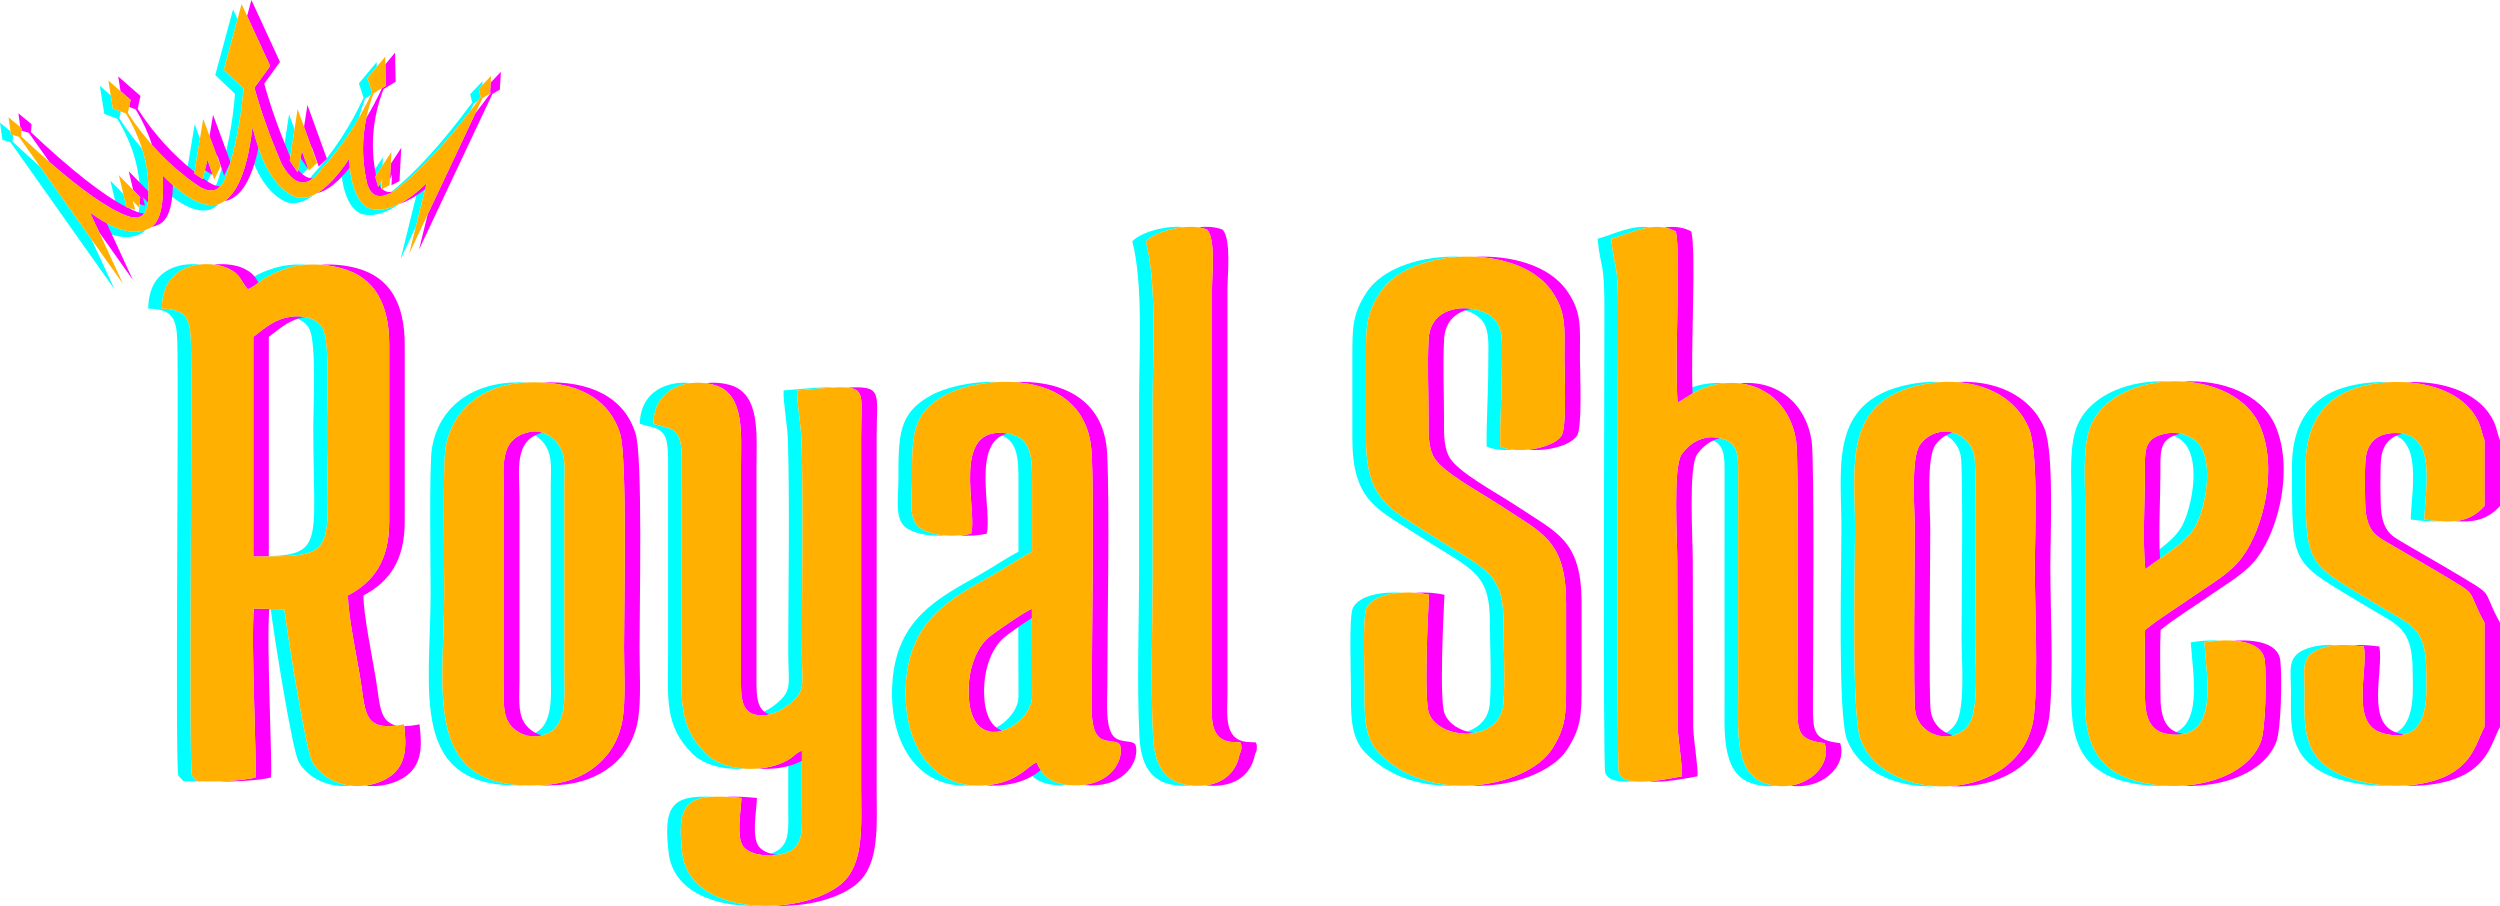 <?xml version="1.0" encoding="UTF-8"?>
<!DOCTYPE svg PUBLIC "-//W3C//DTD SVG 1.1//EN" "http://www.w3.org/Graphics/SVG/1.1/DTD/svg11.dtd">
<!-- Creator: CorelDRAW -->
<svg xmlns="http://www.w3.org/2000/svg" xml:space="preserve" width="468.851mm" height="169.888mm" version="1.1" style="shape-rendering:geometricPrecision; text-rendering:geometricPrecision; image-rendering:optimizeQuality; fill-rule:evenodd; clip-rule:evenodd"
viewBox="0 0 19756.26 7158.68"
 xmlns:xlink="http://www.w3.org/1999/xlink"
 xmlns:xodm="http://www.corel.com/coreldraw/odm/2003">
 <defs>
  <style type="text/css">
   <![CDATA[
    .fil0 {fill:aqua}
    .fil1 {fill:fuchsia}
    .fil2 {fill:#FFB000}
   ]]>
  </style>
 </defs>
 <g id="Camada_x0020_1">
  <path class="fil0" d="M722.99 1891.98l182.27 394.88c-275.85,-389.42 -549.93,-776.92 -822.22,-1162.49 -42.67,-13.31 -64,-19.96 -64,-19.96 -12.69,-90.04 -19.04,-135.06 -19.04,-135.06l83.12 69.25 3.32 23.55 16.96 5.28 -4.09 51.35c75.92,71.57 148.02,137.28 216.31,197.14 135.36,191.55 271.15,383.57 407.38,576.06zm354.74 -172.71c15.83,-26.4 24.54,-65.09 26.15,-116.05 0.4,-6.36 0.74,-12.73 1.02,-19.09l3.36 -26.01 -2.49 -2.55c3.53,-208.41 -56.05,-414.01 -178.74,-616.8 -68.52,-25.88 -102.78,-38.8 -102.78,-38.8 -23.74,-147.81 -35.6,-221.71 -35.6,-221.71l86.27 75.46 16.7 103.98 62.68 23.66 -11.36 53.36c55.25,85.58 115.13,165.56 179.62,239.96 40.63,127.68 56.87,256.44 48.7,386.28 -3.18,101.11 -34.36,153.88 -93.53,158.32zm604.49 -215.44c15.82,-19.93 29.45,-46.68 40.85,-80.32 69.81,-211.03 114.47,-438.5 133.97,-682.41 -103.96,-98.34 -155.95,-147.49 -155.95,-147.49 0,0 46.84,-173.1 140.54,-519.31l35.24 76.39 -108.43 400.66c0,0 51.99,49.16 155.95,147.49 -19.5,243.91 -64.15,471.38 -133.96,682.41 -25.25,74.45 -61.32,115.3 -108.22,122.59zm741.39 -66.97c16.35,-15.38 32.83,-34.5 49.43,-57.43 160.89,-176.39 294.23,-378.84 400,-607.34 -24.59,-75.25 -36.89,-112.87 -36.89,-112.87 0,0 46.85,-56.35 140.56,-169.03l0.79 37.78 -73.98 88.97c0,0 12.3,37.62 36.89,112.87 -3.33,7.19 -6.68,14.36 -10.07,21.49l-44.59 26.98c-19.11,49.68 -34.97,99.47 -47.56,149.39 -85.72,149.3 -184.97,285.79 -297.79,409.48 -39.67,54.75 -78.6,87.96 -116.8,99.7zm557.9 -718.02l0.03 1.49 -29.17 17.66 0.74 -1.96 28.4 -17.19zm89.31 813.79c199.64,-154.46 419.94,-395.28 660.91,-722.44 -10.67,-43.91 -15.99,-65.87 -15.99,-65.87 0,0 32.55,-34.25 97.66,-102.74l-1.9 30.61 -28.39 29.87c0,0 5.33,21.95 15.99,65.87 -7.8,10.58 -15.57,21.08 -23.33,31.49l-29.64 17.06 -27.7 58.75c-220.32,286.88 -422.67,498.71 -607.06,635.48 -14.17,8.82 -27.68,16.12 -40.54,21.93zm214.44 261.41l-119.38 253.21 131.34 -532.69c23.79,-19.62 48.1,-41.27 72.96,-64.93l-84.92 344.41zm-117.34 -189.87c-120.27,84.41 -225.82,112.72 -316.63,84.87 -86.15,-40.53 -138.52,-154.96 -157.1,-343.27 20.88,-27 42.08,-56.49 63.58,-88.51 14.27,215.95 67.9,345.79 160.9,389.53 73.44,22.51 156.52,8.3 249.25,-42.62zm-686.67 -64.76c-76.24,58.54 -147.73,78.33 -214.46,59.33 -128.71,-54.63 -228.61,-191.74 -299.71,-411.32 11.14,-55.44 20.68,-116.11 28.6,-182.06 71.5,301.99 184.34,485.7 338.48,551.13 46.7,13.3 95.74,7.61 147.09,-17.07zm-750.54 73.28c-23.4,21 -48.61,36.12 -75.63,45.29 -96.77,24.05 -218.96,-29.96 -366.56,-161.99 0.53,-33.52 -0.23,-69.66 -2.26,-108.42 179.2,179.84 324.6,255.89 436.2,228.15 2.77,-0.94 5.52,-1.97 8.25,-3.03zm-578.98 204.06c-14.1,15.88 -30.34,27.37 -48.73,34.46 -88.73,41.84 -200.25,25.51 -334.53,-48.95l-56.68 -122.79 0 0c180.8,132.96 327.44,178.71 439.94,137.28zm1874.15 -574.19l-3.56 65.61 -57.54 87.48c15.81,55.24 23.72,82.86 23.72,82.86l27.67 -57.21 -4.56 83.78 -57.16 29.99c-1.95,-1.32 -3.86,-2.73 -5.73,-4.23l4.1 -75.63 -25.32 52.36c-12.29,-17.87 -22.08,-41.48 -29.35,-70.79l127.74 -194.2 0.01 0zm-737.1 143.1l18.31 -90.13 -17.85 -26.06 -0.02 0.01 37.88 -247.45 -42.81 -118.27 -59.43 388.16c21.05,38.78 42.35,70.03 63.91,93.74zm67.65 -43.57l17.14 48.06 61.54 -58.66 -48.76 -136.66 -29.92 147.26zm-730.49 119.33l47.77 -99.7 -33.88 -99.14 -34.09 139.69 20.22 59.17 -0.01 -0.01zm-45.76 -366.51l-41.65 -113.01 -68.93 416.02c22.22,17.28 44.82,34.09 67.82,50.43l15.82 -64.85 -18.85 -12.23 45.79 -276.36zm-598.96 534.17c32.87,34.28 49.3,51.42 49.3,51.42l4.22 -32.69 -34.78 -9.7 -25.32 -105.61 -102.78 -105.35 59.05 246.29c11.36,5.65 22.45,10.9 33.28,15.75l36.78 10.26c-13.16,-46.91 -19.74,-70.36 -19.74,-70.36l-0.01 -0.01z"/>
  <path class="fil1" d="M843.45 1764.17l206.96 448.39c-88.82,-125.38 -177.45,-250.57 -265.9,-375.56l-72.71 -157.52 0 0c46.1,33.91 89.98,62.12 131.64,84.69zm-452.25 -483.36c-54.4,-76.99 -108.74,-153.9 -163,-230.74l-57.95 -18.08 1.44 -18.02 -11.05 -9.21 -15.47 -109.72c69.53,57.93 104.29,86.89 104.29,86.89 0,0 -1.66,20.85 -4.98,62.54 319.19,300.88 570.93,498.34 755.22,592.39l0.29 1.23 4.82 1.35c28.44,14.32 55.28,26.16 80.46,35.48 19.35,7.05 36.98,11.14 52.91,12.28 -27.08,35.04 -70.64,41.64 -130.68,19.75 -148.67,-55.02 -354.11,-197.09 -616.29,-426.16zm809.95 -135.58c-29.72,-94.18 -72.7,-187.77 -128.97,-280.76l-51.74 -19.54 11.69 -54.93 -79.64 -69.65 -18.69 -116.4c117.4,102.68 176.1,154.02 176.1,154.02 -14.53,68.29 -21.8,102.44 -21.8,102.44 125.65,194.61 275.18,360.31 448.59,497.11l-2.28 13.76c45.41,29.46 68.13,44.19 68.13,44.19l1.71 -6.99c3.97,2.87 7.95,5.72 11.95,8.55 46.67,35.74 87.82,54.35 123.46,55.86 -48.5,49.7 -115.57,41.76 -201.23,-23.84 -123.61,-87.73 -236.03,-189.01 -337.27,-303.83zm751.4 -1018.81l34.22 -126.42c0,0 75.27,163.14 225.81,489.39 0,0 -41.51,57.26 -124.52,171.78 47.84,174.55 116.32,367.99 205.47,580.35l-4.29 27.98 0.02 -0.01c42.13,61.5 63.2,92.26 63.2,92.26l4.02 -19.76c38.22,46.38 77.25,68.93 117.09,67.63 -88.95,69.46 -174.05,26.11 -255.29,-130.09 -90.38,-214.7 -159.69,-410.13 -207.98,-586.32 83.02,-114.53 124.53,-171.78 124.53,-171.78l-182.27 -394.99zm942.28 805.37c44.61,-74.7 85.73,-152.69 123.36,-233.99l-0.32 -0.96 31.04 -18.78 -3.57 -170.13 76.52 -92.02c3.22,153.43 4.82,230.13 4.82,230.13 -63.86,38.65 -95.79,57.97 -95.79,57.97 -86.43,224.66 -106.2,451.76 -59.3,681.3l-6.81 10.35c15.81,55.24 23.72,82.86 23.72,82.86l8.23 -17.03c5.77,10.77 12.22,19.97 19.35,27.63l-0.37 6.89 4.74 -2.49c21.85,20.78 49.63,28.04 83.32,21.77 -112.64,66.88 -182.34,35.71 -209.06,-93.57 -34.22,-164.58 -34.18,-327.89 0.11,-489.95zm862.64 -38.69c39.22,-49.98 79.02,-102.37 119.41,-157.2l-3.66 -15.06 4.24 -68.25 81.08 -85.31c-5.86,94.15 -8.78,141.23 -8.78,141.23 -38.99,22.45 -58.5,33.67 -58.5,33.67 -386.82,820.53 -580.24,1230.8 -580.24,1230.8l68.71 -278.66 377.73 -801.22zm-398.61 602.53c-73.3,58.21 -141.44,96.79 -204.44,115.75 66.82,-34.46 138.74,-88.36 215.78,-161.73l-11.34 45.98zm-595.07 -171.39c-92.08,116.59 -178.15,183.96 -258.18,202.16 78.74,-46.32 162.8,-136.01 252.17,-269.12 1.54,23.33 3.55,45.65 6.01,66.97zm-721.59 -155.85c-49.85,239.03 -130.5,377.49 -241.97,415.33 -7.84,1.95 -15.84,3.36 -24.01,4.29 108.95,-77.35 182.11,-271.53 219.48,-582.62 13.93,58.83 29.43,113.15 46.5,163.01zm-675.9 294.58c-2.66,179.99 -42.05,284.66 -118.15,313.98 -15.98,7.54 -32.71,13.18 -50.17,16.94 70.36,-51.45 99.79,-186.89 88.3,-406.3 27.47,27.57 54.14,52.69 80.03,75.38zm1804.75 -294.68c-9.51,175.01 -14.27,262.51 -14.27,262.51 0,0 -21.1,11.07 -63.3,33.2 0,0 1.5,-27.69 4.5,-83.08l-16.35 33.8 6.55 -120.47 82.86 -125.97 0.01 0zm-795.79 81.22l54.96 80.22 1.55 -7.6 -45.41 -127.26 -11.1 54.64zm87.65 -80.69l1.22 -5.99c0,0 18.21,51.01 54.61,153.05 0,0 21.51,-20.49 64.51,-61.5 0,0 -51.26,-141.63 -153.78,-424.9l-26.56 173.51 60.01 165.82zm-691.8 218.32l49.35 -103.03 0.87 -3 -137.64 -373.48 -27.78 167.67 59.91 162.57 1.78 -7.29c35.68,104.39 53.51,156.58 53.51,156.58l0 -0zm-151.21 -42.86l60.38 39.17 0.35 -1.45 -40.8 -119.4 -19.94 81.68zm-493.52 210.53l42.12 43.92c1.41,-11.74 2.34,-24.32 2.76,-37.77 1.01,-16.03 1.63,-32.05 1.9,-48.05l-156.14 -160.03 35.52 148.14 55.72 57.11 -7.04 54.52 44.91 12.53c-13.16,-46.91 -19.74,-70.36 -19.74,-70.36l-0.01 -0.02z"/>
  <path class="fil0" d="M2293.1 2504.03c67.08,10.64 123.33,41.8 149.46,90.49 60.48,112.65 33.25,606.09 33.25,769.78 0,978.32 105.49,1030.13 -473.93,1032.88l0 0.16c699.69,0 581.47,1.92 581.47,-1033.04 0,-163.69 27.23,-657.13 -33.25,-769.78 -39.34,-73.28 -146.91,-106.87 -257,-90.49zm-892.11 190.93c12.56,421.3 -18.22,3373.12 8.37,3434.2l38.87 42.85c39.61,3.65 97.38,4.57 159.87,2.99 -19.57,-0.61 -37.27,-1.6 -52.32,-2.99l-38.87 -42.85c-26.58,-61.08 4.19,-3012.9 -8.37,-3434.2l0 -0.01c-5.46,-182.89 -42.09,-251.65 -229.59,-255.98 2.04,-244.41 152.61,-332.2 298.03,-348.55 -166.64,-18.24 -403.02,41.89 -405.57,348.55 187.5,4.32 224.13,73.08 229.59,255.98l0 0.01zm604.42 2117.12l134.11 3.43c21.38,173.59 168.39,1110.34 221.31,1205.7 66.71,120.19 229.24,208.94 411.49,187.77 -136.53,-16.02 -250.73,-91.89 -303.95,-187.77 -52.92,-95.36 -199.93,-1032.11 -221.31,-1205.7l-241.45 -6.18 -0.2 2.75zm1081.42 925.79l-1.43 -13.83c-24.07,4.72 -46.18,8.2 -66.6,10.57 19.7,3.28 42.21,4.42 68.03,3.27zm-666 -3645.92c-88.56,-5.69 -178.04,2.15 -254.73,26.97 -69.07,22.35 -105.45,36.17 -166.07,70.76 -30.2,17.23 -52.24,34.76 -74.82,51.43 8.79,13.33 19.41,27.96 33.87,44.43 61.57,-27.35 89.45,-62.19 148.49,-95.86 60.62,-34.59 97,-48.4 166.07,-70.76 45.52,-14.73 95.54,-23.47 147.19,-26.97zm3771.26 993.58c-2.37,109.66 30.57,267.74 34.42,397.69 15.07,509.52 2.73,1152.23 2.73,1679.77 0,214.13 28.81,280.35 -57.96,365.64 -46.95,46.14 -118.84,100.97 -205.19,118.37 7.15,1.73 14.74,3.06 22.84,3.96 123.77,13.71 228.29,-61.8 289.89,-122.33 86.77,-85.28 57.96,-151.51 57.96,-365.64 0,-527.54 12.35,-1170.25 -2.73,-1679.77 -3.85,-129.95 -36.79,-288.02 -34.42,-397.69l0 -0.01c122.87,-10.39 216.4,-19.31 287.61,-23.01 -74.69,-6.73 -196.73,6.24 -395.15,23.01l-0 0.01zm-730.66 -58.15c-183.61,-20.48 -400.11,60.72 -405.6,322.04l63.84 17.85c141.01,25.65 158.1,89.11 160.11,264.14l-0.08 1501.83c0,382.28 -34.83,597.66 192.44,823.27 91.37,90.7 253.47,129.26 407.24,117.52 -117.74,-9.01 -229.56,-47.9 -299.7,-117.52 -227.27,-225.61 -192.44,-440.99 -192.44,-823.27l0.08 -1501.83c-2.02,-175.02 -19.11,-238.48 -160.11,-264.14l-63.84 -17.85c4.43,-211.21 146.71,-304.74 298.06,-322.04zm767.81 2977.32c-0.01,125.74 -0.03,251.48 0,377.23 0.03,155.61 17.6,293 -103.29,349.43 -27.4,12.79 -61.82,21.46 -98.65,25.74 72.7,8.51 152.78,-0.81 206.19,-25.74 120.89,-56.43 103.32,-193.82 103.29,-349.43 -0.03,-149.89 0,-299.76 0,-449.64 -59.69,25.25 -54.06,41.97 -107.54,72.41zm-603.73 291.94c-316.74,-13.53 -384.61,73.4 -341.53,442.79 36.7,314.71 383.35,432.58 717.18,418.04 -297.13,-13.06 -576.88,-137.11 -609.64,-418.04 -37.69,-323.14 9.53,-430.12 233.99,-442.79zm5445.81 -1612.56c-149.57,-9.67 -326.7,19.64 -379.15,117.7 -33.71,63.03 -16.41,522.24 -16.41,628.77 0,207.55 -7.89,392.41 113.03,517.55 195.09,201.9 466.64,272.04 719.18,260.03 -219.96,-10.4 -444.02,-86.56 -611.64,-260.03 -120.92,-125.14 -113.03,-310 -113.03,-517.55 0,-106.54 -17.3,-565.74 16.41,-628.77 40.19,-75.12 153.54,-109.89 271.61,-117.7zm444.97 -2244.66c21.63,2.8 42.36,7.15 61.45,12.79 213.8,63.08 183.18,211 183.18,451.27 0,205.87 -15.61,428.18 -12.97,624.34 52.13,25.54 131.6,33.25 211.91,26.29 -39.98,-3.89 -76.18,-12.47 -104.37,-26.29 -2.64,-196.16 12.97,-418.47 12.97,-624.34 0,-240.27 30.62,-388.19 -183.18,-451.27 -49.6,-14.63 -110.22,-20.79 -168.98,-12.79zm28.23 -410.4c-301.73,-13.11 -616.48,85.2 -744.41,280.41 -114.06,174.03 -113.19,279.24 -113.12,519.73 0.06,213.06 -0.55,426.16 -0.09,639.21 1.04,489.39 196.43,554.14 504.92,753.02 445.68,287.31 582.44,292.13 582.19,703.76 -0.12,193.85 14.83,454.21 -1.58,639.89 -12.41,140.46 -120.06,212.67 -240.8,228.78 156.97,20.45 332.28,-47.12 348.34,-228.78 16.41,-185.68 1.46,-446.05 1.58,-639.89 0.25,-411.63 -136.51,-416.45 -582.19,-703.76 -308.49,-198.88 -503.88,-263.63 -504.92,-753.02 -0.46,-213.05 0.16,-426.15 0.09,-639.21 -0.07,-240.48 -0.94,-345.69 113.12,-519.73 112.76,-172.06 370.68,-268.85 636.87,-280.41zm2279.02 4153.92c71.41,28.35 143.28,35.44 209.35,26.65 -33.59,-4.44 -67.75,-13.13 -101.81,-26.65l-0 0c-221.63,-88 -195.12,-414.34 -195.12,-678.06 0,-584.67 -0.9,-1169.43 0.03,-1754.09 0.26,-162.01 1.72,-257.05 -146.08,-288.34 -41.16,-8.71 -79.16,-8.26 -113.74,-1.24 2.06,0.39 4.13,0.8 6.2,1.24 147.8,31.29 146.34,126.33 146.08,288.34 -0.93,584.66 -0.03,1169.42 -0.03,1754.09 0,263.72 -26.51,590.06 195.12,678.06l0 0zm-192.96 -3154.43c-35.51,-3.32 -72.46,-3.32 -110.68,0.26 -114.32,10.72 -194.68,46.81 -266.08,88.79 1.25,23.61 2.8,45.25 4.72,64.54 102.74,-64.42 197.8,-137.28 368.9,-153.33l3.14 -0.26zm-591.58 -1231.77c-143.55,-22.14 -291.47,56.86 -414.03,90.23 26.66,267.62 53.96,150.21 53.95,570.56 0,420.07 -12.75,3579.84 6.3,3647.16 19.12,67.57 121.04,78.45 231.34,70.51 -62.94,-6.2 -111.24,-26.12 -123.8,-70.51 -19.05,-67.33 -6.3,-3227.09 -6.3,-3647.16 0.01,-420.34 -27.29,-302.93 -53.95,-570.56 92.05,-25.06 198.41,-75.87 306.48,-90.23zm-4992.21 3076.96l1.7 631.18c0,116.31 -121.39,240.65 -244.76,271.48 147.89,43.98 352.3,-120.55 352.3,-271.48l-1.87 -693.5c-19.7,8.07 -60.38,32.25 -107.37,62.32zm-198.86 -1448.95c6.75,0.97 13.63,2.09 20.69,3.4 178.59,33.17 179.9,193.9 179.85,382.09 -0.05,182.99 0,365.96 0,548.94 -106.89,57.9 -206.02,125.78 -316.24,188.07 -325.85,184.18 -642.36,345.07 -679.54,838.22 -35.9,476.2 198.78,856.53 624.76,820.81 -357.48,-31.73 -549.97,-386.36 -517.22,-820.81 37.18,-493.15 353.69,-654.04 679.54,-838.22 110.22,-62.3 209.35,-130.18 316.24,-188.07 0,-182.98 -0.05,-365.95 0,-548.94 0.05,-188.19 -1.26,-348.92 -179.85,-382.09 -50.23,-9.33 -92.53,-9.9 -128.23,-3.4zm263.72 2654.35c48.56,76.78 126,120.32 250.36,126.62 29.82,1.51 57.71,0.82 83.78,-1.72 -136.05,-12.81 -211.63,-74.5 -254.13,-179.06 -27.71,13.04 -52.18,32.58 -80.01,54.16zm-217.34 -3060.25c-211.99,-10.05 -424.66,42.15 -542.22,108.23 -250.45,140.77 -252.54,306.21 -252.54,668.31 0,156.42 -35.21,321.4 75.46,384.98 77.53,44.54 188.11,58.88 294.36,51.11 -69.53,-5.35 -135.43,-21.6 -186.81,-51.11 -110.67,-63.58 -75.46,-228.55 -75.46,-384.98 0,-362.1 2.09,-527.54 252.54,-668.31 97.6,-54.86 260.77,-100.18 434.68,-108.23zm-3722.95 397.88c64.14,16.62 112.83,61.34 139.96,104.37 56.86,90.18 40.96,204.51 40.95,318.86l0 1441.93c0,226.68 34.53,486.33 -184.04,531.17 32.25,7.08 68.04,7.98 106.6,0.21 219.63,-44.28 184.98,-304.36 184.98,-531.38l0 -1441.93c0.01,-114.35 15.91,-228.68 -40.95,-318.86 -40.76,-64.63 -130.15,-133.11 -247.5,-104.37zm-0.63 -394.33c-43.33,-1.8 -88.25,-1.37 -134.64,1.27 -332.82,18.98 -572.74,211.9 -622.91,519.76 -22.33,137.08 -10.3,940.57 -10.3,1143.85 0,780.09 -181.92,1552.6 737.89,1518.85 -797.48,-29.78 -630.35,-770.76 -630.35,-1518.85 0,-203.28 -12.03,-1006.77 10.3,-1143.85 50.17,-307.86 290.09,-500.78 622.91,-519.76 9.1,-0.52 18.11,-0.92 27.1,-1.27zm11146.69 394.42c84.8,19.57 158.22,85.29 177.56,187.4 20.23,106.86 6.18,1232.43 6.18,1439.82 0,167.58 31.49,550.79 -44.54,672.09 -33.18,52.95 -83.02,84.54 -137.19,96.82 90.04,19.78 190.02,-9.51 244.73,-96.82 76.02,-121.3 44.54,-504.51 44.54,-672.09 0,-207.38 14.05,-1332.96 -6.18,-1439.82 -27.3,-144.15 -162.36,-215.81 -285.1,-187.4zm-180.29 -387.54c-691.7,108.36 -585.36,641.42 -585.36,1137.71 0,352.19 -29.85,1479.47 43.65,1675.54 97.38,259.77 404.18,387.66 703.37,370.3 -262.18,-15.21 -510.12,-141.67 -595.83,-370.3 -73.5,-196.07 -43.65,-1323.35 -43.65,-1675.54 0,-496.29 -106.34,-1029.35 585.36,-1137.71l0 0c32.86,-5.15 65.99,-8.64 99.12,-10.48 -68.43,-3.89 -138.11,-0.26 -206.66,10.48l-0 -0zm1980.93 396.43c54.01,9.65 102.26,33.76 137.49,68.69 131.47,130.32 75.73,475.49 -2.63,643.43 -55.23,118.38 -189.04,205.02 -305.58,285.82 1.58,26.23 3.61,51.31 6.16,74.92l-0.01 -0.01c126.52,-104.59 334.46,-205.31 406.98,-360.73 78.36,-167.94 134.09,-513.11 2.63,-643.43 -57.51,-57.02 -149.75,-85.23 -245.03,-68.69zm19.49 -411.2c-298.14,-15.44 -608.71,98.64 -716.84,336.32 -72.78,159.98 -50.64,420.3 -50.64,608.04 0,441 0,882.01 0,1323 0,366.04 -55.81,777.19 430.61,896.78 105.42,25.92 216.12,35.93 323.68,30.92 -72.73,-3.38 -145.61,-13.58 -216.14,-30.92 -486.42,-119.59 -430.61,-530.74 -430.61,-896.78 0,-441 0,-882 0,-1323 0,-187.74 -22.15,-448.06 50.64,-608.04 95.15,-209.15 347.05,-322.61 609.3,-336.32zm401.64 2048.04c-79.52,-5.22 -163.11,2.64 -226.7,13.71 18.37,268.78 98.77,681.3 -173.33,725.49 398.85,51.9 301.34,-426.03 280.87,-725.49 35,-6.09 76.06,-11.21 119.17,-13.71zm1337.3 -1636.58c267.96,39.57 181.65,442.39 174.05,679.33 85.62,11.06 163.19,19.76 234.3,13.53 -40.25,-2.72 -82.43,-7.81 -126.76,-13.53 7.77,-242.39 97.98,-658.44 -193.04,-681.55 -32.16,-2.56 -61.72,-1.8 -88.55,2.22zm12.09 -406.15c-191.55,-8.86 -381.96,30.93 -499.47,99.15 -173.82,100.9 -277.37,282.67 -276.92,572.33 1.29,818.8 -14.41,732.34 602.49,1108.95 230.98,141.01 351.91,154.62 351.4,511.36 -0.19,129.37 32.1,450.96 -181.07,494.22 330.56,52.67 288.4,-346.33 288.61,-494.22 0.51,-356.74 -120.42,-370.35 -351.4,-511.36 -616.9,-376.61 -601.2,-290.16 -602.49,-1108.95 -0.46,-289.66 103.1,-471.43 276.92,-572.33 95.4,-55.38 238.84,-92.05 391.93,-99.15zm-419.96 2078.71c-92.29,-5.65 -181.52,0.57 -262.75,37.26 -132.77,59.96 -101.31,161.45 -101.31,324.46 0,236.38 -29.01,490.21 235.29,636.44 143.98,79.66 347.73,120.59 544.54,111.66 -161.32,-7.22 -319.17,-46.47 -437,-111.66 -264.3,-146.23 -235.29,-400.06 -235.29,-636.44 0,-163.01 -31.46,-264.49 101.31,-324.46 49.17,-22.21 101.27,-33.25 155.21,-37.26zm-9114.87 -3303.28c-142.84,-16.47 -342.92,42.15 -406.02,112.23 88.31,334.53 53.88,888.42 53.88,1263.54 0,441 0,882 0,1323 0,429.09 -18.24,899.58 2.6,1323.59 10.45,212.61 80.73,361.75 279.57,387.2 45.63,5.84 88.27,6.48 127.53,2.24 -6.6,-0.64 -13.26,-1.38 -19.99,-2.24 -198.85,-25.45 -269.12,-174.59 -279.57,-387.2 -20.85,-424.01 -2.6,-894.5 -2.6,-1323.59 0,-441 0,-882 0,-1323 0,-375.12 34.43,-929.02 -53.88,-1263.54 48.28,-53.63 176.79,-100.53 298.47,-112.23z"/>
  <path class="fil1" d="M2124.32 2661.96c65.65,-46.26 136.44,-119.97 251.76,-149.9 10.55,-2.74 21.15,-5 31.75,-6.8 -47.81,-8.74 -101.62,-6.86 -154.21,6.8 -115.31,29.92 -186.1,103.64 -251.76,149.9l0.01 0 0 1735.38c43.98,0 84.71,0.01 122.46,-0.24l0 -1735.14 -0.01 0zm7671.28 3298.45l10.84 -25.15c3.78,-18.46 2.7,-9.48 3.43,-27.66 1.35,-33.43 -3.98,-21.88 -8.48,-40.77l-73.4 -4.06c72.69,34.78 65.46,3.51 67.61,97.65zm-8071.65 214.37c123.16,4.5 327.96,-6.91 417.14,-30.7 13.37,-82.61 -36.2,-1033.71 -13.25,-1331.61l-122.23 -3.13c-23.53,294.39 26.43,1251.84 13.02,1334.74 -63.41,16.91 -185.27,27.57 -294.68,30.7zm1163.43 33.27c68.07,9.12 141.92,3.39 216.71,-22.26 256.16,-87.87 227.77,-301.47 211.32,-461.74 -47.28,9.26 -87.17,13.9 -120.99,14.26 16.4,158.45 35.85,362.2 -212.79,447.48 -31.7,10.88 -63.24,18.16 -94.24,22.26zm247.85 -474.5c-141.55,-27.6 -131.8,-172.75 -167.91,-386.11 -29.4,-173.68 -92.57,-481.33 -95.99,-641.48 201.53,-105.97 327.04,-273.1 327.04,-583.55l0 -1397.32c0,-318.37 -110.89,-533.17 -377.65,-605.29 -88.99,-24.06 -189.83,-34.67 -284.67,-27.33 55.73,4.07 110.94,13.46 162.2,27.33 266.76,72.11 377.65,286.92 377.65,605.29l0 1397.32c0,310.44 -125.52,477.57 -327.04,583.55 3.42,160.15 66.59,467.8 95.99,641.48 44.34,261.91 19.54,421.06 290.38,386.11zm-1092.41 -3499.94c-28.22,-44.37 -39.32,-74.37 -116.55,-112.01 -51.13,-24.92 -142.2,-42.21 -234.28,-30.3 44.84,5.6 84.18,16.83 111.82,30.3 103.86,50.63 88.1,87.42 155.27,163.94 34.76,-15.44 58.79,-33.27 83.74,-51.93zm4039.05 3411.6c-103.49,-30.03 -103.92,-150.71 -103.76,-274.12 0.76,-559.9 0.03,-1119.86 0.03,-1679.77 0,-249.05 33.1,-575.09 -202.71,-646.82 -60.74,-18.47 -130.96,-25.14 -198.91,-16.23 26.49,3.38 52.22,8.87 76.44,16.23 235.81,71.74 202.71,397.77 202.71,646.82 0,559.91 0.73,1119.87 -0.03,1679.77 -0.18,134.18 0.33,265.15 133.28,279.86 32.45,3.59 63.57,1.05 92.94,-5.74zm-87.58 428.21c107.38,9.41 220.33,-6.17 311.55,-46.11 11.86,-5.2 22.05,-10.03 30.94,-14.57l0 -80.44c-72.98,30.87 -48.29,48.99 -153.41,95.02 -56.8,24.87 -122.02,40.28 -189.08,46.11zm148.07 682.75c-62.68,-8.45 -118.92,-30.42 -146.34,-67.38 -56.74,-76.47 -18.87,-271.61 -14.13,-383.13 -96.53,-8.96 -175.79,-12.81 -240.15,-8.61 36.04,1.72 75.16,4.66 117.69,8.61 -4.74,111.52 -42.61,306.66 14.13,383.13 44.98,60.63 167.45,80.93 268.8,67.38zm-26.3 400.92c250.88,12.64 515.55,-54.25 655.42,-173.13 183.95,-156.36 156.17,-467.09 156.17,-765.55l0 -2764.92c0,-347.68 53.45,-406.4 -227.4,-390.46 140.72,14.99 104.93,106.04 104.93,390.46l0 2764.92c0,298.46 27.78,609.19 -156.17,765.55 -117.2,99.61 -322.04,162.71 -532.96,173.13zm5299.01 -2456.86c-64.46,-15.11 -147.97,-21.74 -228.61,-15.62 38.24,2.83 74.49,8.2 106.14,15.62 -6.91,131.89 -42.77,830.51 0.72,939.44 46.81,117.26 210.54,175.02 353.35,153.12 -103.23,-15.33 -197.25,-68.85 -230.88,-153.12 -43.49,-108.93 -7.62,-807.55 -0.72,-939.44zm207.64 1507.51c329.26,17.88 650.93,-112.34 762.15,-285.4 113.94,-177.29 113.58,-278.95 113.5,-521.5 -0.06,-213.06 0.54,-426.16 0.08,-639.21 -1.06,-494.23 -195.62,-551.05 -503.17,-756.62 -167.51,-111.97 -488.8,-278.04 -548.17,-403.69 -40.46,-85.62 -35.87,-194.26 -35.77,-296.46 0.19,-200.26 -10.26,-428 0.75,-624.77 8.68,-154.97 109.91,-222.43 219.47,-239.58 -142.97,-21.17 -330,26.43 -341.93,239.58 -11.02,196.77 -0.56,424.5 -0.75,624.77 -0.1,102.2 -4.69,210.84 35.77,296.46 59.37,125.65 380.65,291.73 548.17,403.69 307.55,205.57 502.11,262.39 503.17,756.62 0.46,213.05 -0.14,426.15 -0.08,639.21 0.08,242.55 0.44,344.21 -113.5,521.5 -97.34,151.48 -355.92,270.13 -639.68,285.4zm452.65 -2654.35c140.44,15.77 331.98,-28.32 386.74,-110.12 43.95,-65.65 23.27,-500.25 23.27,-614.1 0,-245.41 17.55,-360.5 -103.68,-533.18 -137.64,-196.07 -435.42,-280.72 -722.09,-266.56 245.65,12.19 481.57,98.38 599.63,266.56 121.23,172.68 103.68,287.77 103.68,533.18 0,113.85 20.68,548.45 -23.27,614.1 -39.83,59.49 -152.02,99.04 -264.28,110.12zm2072.65 2655.14c239.31,36 452.18,-144.88 394.38,-335.82 -220.31,-25.95 -215.8,-95.23 -215.67,-323.22 0.19,-330.69 13.6,-1908.98 -10.29,-2065.68 -44.55,-292.08 -267.33,-483.09 -566.5,-455.02l-4.65 0.46c238.77,25.45 410.21,202.29 448.69,454.56 23.9,156.71 10.48,1734.99 10.29,2065.68 -0.13,227.99 -4.64,297.27 215.67,323.22 47.64,157.36 -88.58,307.88 -271.91,335.82zm-772.13 -3099.31c-17.03,-347.77 29.53,-1103.88 -9.73,-1279.82 -69.37,-37.6 -141.48,-42.14 -212.71,-31.5 30.39,5.39 60.57,15.42 90.25,31.5 42.29,189.53 -15.03,1052.43 14.87,1352.73 38.71,-24.27 76.32,-49.73 117.32,-72.91zm-343.02 3065.34c121.17,13.92 301,-26.05 381.63,-39.63 6.29,-71.39 -31.22,-281.85 -34.14,-392.18l-3.08 -1308.14c0,-171.7 -35.81,-745.31 34.61,-844.85 39,-55.14 99.9,-108.45 179.51,-126.96l-1.47 -0.33c-140.16,-29.67 -243.62,46.86 -300.5,127.29 -70.42,99.54 -34.61,673.15 -34.61,844.85l3.08 1308.14c2.92,110.33 40.43,320.79 34.14,392.18 -56.09,9.45 -160.2,31.67 -259.17,39.63zm-5256.12 -714.26c0,-179.89 61.66,-339.18 156.65,-421.3 32.13,-27.77 134.3,-99.54 220.97,-155.69l-0.19 -71.91c-57.23,23.43 -291.39,182.79 -343.24,227.6 -95,82.11 -156.65,241.41 -156.65,421.3l0.01 0c0,286.06 135.22,350.81 265.27,313.9 -80.59,-27.76 -142.8,-119.91 -142.8,-313.9l-0.01 0zm20.04 -1242.36c47.55,-168.39 -125.9,-729.48 166.81,-791.83 -458.56,-73.7 -236.19,603.81 -289.27,791.83l-0.02 0.03c-28.86,6.02 -59.06,10.4 -89.71,12.95 70.39,6.21 144.93,1.07 212.17,-12.95l0.02 -0.03zm-4.28 1987.74c57.4,5.84 119.12,3.32 184.91,-8.65 125.26,-22.78 193.22,-69.17 246.8,-110.24 -12.58,-18.56 -23.34,-39.18 -32.54,-61.82 -82.68,38.89 -136.5,135.65 -336.72,172.06 -21.25,3.86 -42.06,6.72 -62.44,8.65zm768.19 -2.42c10.1,1.1 20.53,1.94 31.33,2.49 307.94,15.58 412.44,-200.81 383.19,-312.84 -12.44,-47.66 -100.86,-19.33 -160.15,-60.85 -84.13,-58.9 -64.45,-279.57 -64.45,-401.47 0,-486.81 19.68,-1413.91 -1.08,-1843.73 -22.4,-463.86 -402.93,-585.25 -740.07,-567.58 300.78,16.39 597.88,159.36 617.6,567.58 20.76,429.82 1.08,1356.92 1.08,1843.73 0,121.9 -19.68,342.57 64.45,401.47 59.29,41.51 147.71,13.18 160.15,60.85 26.15,100.15 -54.62,283.69 -292.06,310.35zm-4277.21 -391.87c-65.87,-16.62 -116.15,-59.16 -143.68,-105.53 -48.9,-82.36 -34.76,-209.29 -34.76,-319.88l0 -1441.93c0,-238.17 -46.81,-463.99 181.12,-525.28 -34.22,-10.17 -73.07,-12.38 -115.57,-1.82l0.01 0c-235.84,58.55 -188.03,286.54 -188.03,527.1l0 1441.93c0,110.59 -14.14,237.52 34.76,319.88 41.78,70.38 135.96,131.94 257.5,107.44 2.93,-0.59 5.8,-1.24 8.64,-1.91zm759.21 -128.11c25.08,-151.59 11.26,-400.52 11.26,-564.88 0,-342.96 25.78,-1507.16 -31.3,-1691.78 -90.52,-292.76 -365.88,-420.33 -737.37,-403.89 309.06,14.6 534.65,144.3 614.91,403.89 57.08,184.62 31.3,1348.82 31.3,1691.78 0,164.35 13.83,413.28 -11.26,564.88l0 -0c-51.1,308.81 -295.56,499.92 -626.85,520.64 -13.19,0.83 -26.08,1.43 -38.85,1.94 49.89,2.2 103.49,1.68 161.31,-1.94 331.29,-20.73 575.75,-211.83 626.85,-520.64l0 0zm10215.47 -59.46c-17.79,-103.64 -4.23,-1235.23 -4.23,-1441.93 0,-158.48 -33.85,-565.36 42.58,-668.79 37.05,-50.14 85.23,-80.92 135.95,-94.4 -88.78,-23.53 -191.65,4.06 -258.41,94.4 -76.43,103.43 -42.58,510.31 -42.58,668.79 0,206.7 -13.56,1338.29 4.23,1441.93l-0.01 -0c25.63,149.21 175.07,219.66 298.65,187.38 -84.54,-21.3 -158.81,-86.23 -176.19,-187.38l0.01 0zm155.61 588.6c357.85,23.69 744.93,-160.22 783.8,-575.22 31.63,-337.69 5.29,-806.36 5.29,-1158 0,-247.23 30.9,-910.59 -47.75,-1096.26 -115.25,-272.1 -406.64,-382.04 -696.56,-363.65 246.28,15.93 475.13,129.99 574.1,363.65 78.65,185.68 47.75,849.03 47.75,1096.26 0,351.64 26.34,820.31 -5.29,1158 -34.46,367.88 -342.55,554.16 -661.34,575.22zm1655.48 -1798.66c-11.76,-211.12 3.61,-493.03 3.43,-692.7 -0.13,-144.15 -6.43,-238.15 113.73,-281.05 15.48,-5.52 31.03,-9.78 46.53,-12.86 -52.74,-10.81 -111.4,-7.7 -168.99,12.86 -120.17,42.9 -113.86,136.9 -113.73,281.05 0.2,227.89 -19.85,562.91 3.29,777.54l-0.01 -0.01c34.09,-28.18 74.08,-56.08 115.75,-84.84zm4.85 564.32c122.56,-99.27 259.69,-181.1 393.71,-274.98 138.88,-97.29 276.97,-170.83 371.37,-297.58 174.66,-234.55 287.41,-717.48 139.29,-1047.28 -111.67,-248.66 -426.35,-360.99 -725.74,-343.21 258.77,15.33 506.8,128.38 603.28,343.21 148.12,329.81 35.36,812.73 -139.29,1047.28 -94.39,126.75 -232.49,200.3 -371.37,297.58 -134.02,93.88 -271.15,175.71 -393.71,274.98l0 0c-7.01,161.67 -1.19,334.17 -1.43,497.1 -0.24,168.88 22.94,304.26 186.59,326.33 44.85,6.05 83.43,5.4 116.63,-0.86 -158.34,-24.49 -180.99,-158.62 -180.75,-325.47 0.24,-162.93 -5.58,-335.43 1.43,-497.1l-0 0zm165.38 1231.16c329.17,17.37 656.84,-105.84 749.07,-346.92 38.85,-101.57 45.91,-514.52 32.07,-640.8 -15.85,-144.56 -207.37,-168.96 -366.99,-158.44 121.94,9.2 232.64,50.03 244.53,158.44 13.84,126.29 6.78,539.23 -32.07,640.8 -80.74,211.05 -341.94,331.77 -626.6,346.92zm2516.78 -464.03l0 -824.41c-166.91,-299.97 1.98,-179.49 -442.67,-444.97 -99.69,-59.53 -184.93,-105.79 -282.33,-163.65 -115.68,-68.71 -185.32,-93.08 -210.98,-249.33 -11.8,-71.84 -12.36,-372.68 -2.51,-446.31 14.48,-108.31 74.78,-172.01 173.97,-189.37 -8.51,-1.52 -17.39,-2.66 -26.66,-3.4 -156.23,-12.41 -251.09,53.09 -269.76,192.77 -9.85,73.63 -9.29,374.46 2.51,446.31 25.66,156.25 95.31,180.61 210.98,249.33 97.4,57.85 182.63,104.12 282.33,163.65 444.65,265.48 275.76,145 442.67,444.97l0 824.41 0.02 -0.02c-72.75,127.71 -93.66,349.21 -439.63,434.76 -62.3,15.4 -128.09,24.61 -194.79,28.07 107.58,5.48 216.95,-3.27 317.25,-28.07 345.97,-85.55 366.88,-307.05 439.63,-434.76l-0.02 0.02zm-357.39 -1626.95c139.29,10.46 255.51,-5.72 357.39,-119.62l0 -520.83c-19.37,-43.47 -24.85,-97.2 -51.44,-151.46 -117.44,-239.68 -425.77,-320.54 -700.88,-306.11 238.97,12.71 478.2,101.58 578.41,306.11 26.58,54.26 32.07,107.99 51.44,151.46l0 520.83c-70.49,78.8 -147.83,110.82 -234.93,119.62zm-400.1 1686.15c-16.12,-2.9 -33.07,-6.81 -50.95,-11.88 -254.55,-72.15 -110.97,-481.11 -144.37,-683.59 -74.6,-9.5 -148.45,-15.89 -219.06,-9.86 31.92,2.19 64.19,5.73 96.6,9.86 33.4,202.48 -110.18,611.43 144.37,683.59 71.25,20.2 128.05,22.49 173.42,11.88zm-9080.68 156c-2.15,-94.14 5.09,-62.87 -67.61,-97.65 -182.93,-22.11 -150.44,-221.6 -150.42,-387.62l0 -3181.14c0,-127.1 30.95,-398.88 -37.25,-478.55 -50.81,-22.83 -121.91,-27.25 -194.75,-19.33 26.7,3.57 51.23,9.87 72.28,19.33 68.2,79.67 37.25,351.46 37.25,478.55l0 3181.14c-0.01,166.02 -32.51,365.51 150.42,387.62 72.69,34.78 65.46,3.51 67.61,97.65l-0.01 -0c-26.54,140.95 -123.98,227.75 -269.62,245.86 212.87,23.21 358.67,-68.4 392.08,-245.86l0.01 0zm0 0l10.84 -25.15c3.78,-18.46 2.7,-9.48 3.43,-27.66 1.35,-33.43 -3.98,-21.88 -8.48,-40.77l-73.4 -4.06c72.69,34.78 65.46,3.51 67.61,97.65z"/>
  <path class="fil2" d="M2001.86 2661.96c65.65,-46.26 136.44,-119.97 251.76,-149.9 122.86,-31.89 252.44,0.41 296.48,82.45 60.48,112.65 33.25,606.09 33.25,769.78 0,1034.96 118.22,1033.04 -581.47,1033.04l0 -1735.38 -0.01 0zm-493.33 33c12.56,421.3 -18.22,3373.12 8.37,3434.2l38.87 42.85c110.28,10.17 361.4,-0.87 462.86,-27.93 13.42,-82.89 -36.55,-1040.34 -13.02,-1334.74l241.45 6.18c21.38,173.59 168.39,1110.34 221.31,1205.7 78.94,142.23 292.06,240.44 513.25,164.57 256.16,-87.87 227.77,-301.47 211.32,-461.74 -332.15,65.07 -300.82,-97.37 -348.09,-376.6 -29.4,-173.68 -92.57,-481.33 -95.99,-641.48 201.53,-105.97 327.04,-273.1 327.04,-583.55l0 -1397.32c0,-318.37 -110.89,-533.17 -377.65,-605.29 -135.05,-36.51 -297.41,-42.04 -424.62,-0.88 -69.07,22.35 -105.45,36.17 -166.07,70.76 -59.03,33.68 -86.92,68.52 -148.49,95.86 -67.17,-76.52 -51.41,-113.32 -155.27,-163.94 -130.56,-63.64 -521.57,-77.5 -524.86,317.37 187.5,4.32 224.13,73.08 229.59,255.98l0 0.01zm4791.09 390.57c-2.37,109.66 30.57,267.74 34.42,397.69 15.07,509.52 2.73,1152.23 2.73,1679.77 0,214.13 28.81,280.35 -57.96,365.64 -61.59,60.53 -166.12,136.04 -289.89,122.33 -132.94,-14.71 -133.45,-145.68 -133.28,-279.86 0.76,-559.9 0.03,-1119.86 0.03,-1679.77 0,-249.05 33.1,-575.09 -202.71,-646.82 -193.53,-58.87 -483.25,2.11 -489.6,304.93l63.84 17.85c141.01,25.65 158.1,89.11 160.11,264.14l-0.08 1501.83c0,382.28 -34.83,597.66 192.44,823.27 132.75,131.77 414.82,153.49 603.69,70.8 105.12,-46.03 80.43,-64.15 153.41,-95.02 0,149.87 -0.03,299.75 0,449.64 0.03,155.61 17.6,293 -103.29,349.43 -101.64,47.44 -299.87,38.38 -359.94,-42.58 -56.74,-76.47 -18.87,-271.61 -14.13,-383.13 -425.05,-39.47 -516.19,19.62 -467.89,433.78 60.17,515.99 953.54,502.85 1257.48,244.51 183.95,-156.36 156.17,-467.09 156.17,-765.55l0 -2764.92c0,-434.31 83.52,-417.75 -505.55,-367.96l-0 0.01zm4992.97 1614.69c-156.72,-36.73 -426.04,-23.4 -492.88,101.56 -33.71,63.03 -16.41,522.24 -16.41,628.77 0,207.55 -7.89,392.41 113.03,517.55 416.49,431.02 1181.39,261.58 1366.05,-25.78 113.94,-177.29 113.58,-278.95 113.5,-521.5 -0.06,-213.06 0.54,-426.16 0.08,-639.21 -1.06,-494.23 -195.62,-551.05 -503.17,-756.62 -167.51,-111.97 -488.8,-278.04 -548.17,-403.69 -40.46,-85.62 -35.87,-194.26 -35.77,-296.46 0.19,-200.26 -10.26,-428 0.75,-624.77 13.51,-241.25 251.32,-270.45 395.68,-227.86 213.8,63.08 183.18,211 183.18,451.27 0,205.87 -15.61,428.18 -12.97,624.34 126.7,62.08 414.86,18.9 484.13,-84.57 43.95,-65.65 23.27,-500.25 23.27,-614.1 0,-245.41 17.55,-360.5 -103.68,-533.18 -264.18,-376.32 -1118.33,-342.43 -1351.56,13.45 -114.06,174.03 -113.19,279.24 -113.12,519.73 0.06,213.06 -0.55,426.16 -0.09,639.21 1.04,489.39 196.43,554.14 504.92,753.02 445.68,287.31 582.44,292.13 582.19,703.76 -0.12,193.85 14.83,454.21 -1.58,639.89 -26.91,304.47 -501.27,288.52 -586.66,74.63 -43.49,-108.93 -7.62,-807.55 -0.72,-939.44zm2638.49 1482.72c273.62,108.65 554.16,-94.41 488.83,-310.25 -220.31,-25.95 -215.8,-95.23 -215.67,-323.22 0.19,-330.69 13.6,-1908.98 -10.29,-2065.68 -44.55,-292.08 -267.33,-483.09 -566.5,-455.02 -171.1,16.05 -266.16,88.92 -368.9,153.33 -29.89,-300.3 27.43,-1163.2 -14.87,-1352.73 -171.93,-93.19 -360.66,16.61 -511.16,57.59 26.66,267.62 53.96,150.21 53.95,570.56 0,420.07 -12.75,3579.84 6.3,3647.16 36.72,129.75 378.76,50.51 499.25,30.22 6.29,-71.39 -31.22,-281.85 -34.14,-392.18l-3.08 -1308.14c0,-171.7 -35.81,-745.31 34.61,-844.85 56.89,-80.42 160.35,-156.96 300.5,-127.29 147.8,31.29 146.34,126.33 146.08,288.34 -0.93,584.66 -0.03,1169.42 -0.03,1754.09 0,263.72 -26.51,590.06 195.12,678.06l0 0zm-6276.82 -722.66c0,-179.89 61.66,-339.18 156.65,-421.3 51.85,-44.81 286.01,-204.17 343.24,-227.6l1.87 693.5c0,236.46 -501.75,506.43 -501.75,-44.6l-0.01 0zm20.04 -1242.36c53.57,-189.73 -173.49,-878.06 301.85,-789.76 178.59,33.17 179.9,193.9 179.85,382.09 -0.05,182.99 0,365.96 0,548.94 -106.89,57.9 -206.02,125.78 -316.24,188.07 -325.85,184.18 -642.36,345.07 -679.54,838.22 -37.82,501.67 224.62,897 694.71,811.53 200.23,-36.41 254.04,-133.17 336.72,-172.06 44.92,110.49 126.76,173.12 277.89,180.77 307.94,15.58 412.44,-200.81 383.19,-312.84 -12.44,-47.66 -100.86,-19.33 -160.15,-60.85 -84.13,-58.9 -64.45,-279.57 -64.45,-401.47 0,-486.81 19.68,-1413.91 -1.08,-1843.73 -33.78,-699.35 -881.64,-620.38 -1167.44,-459.74 -250.45,140.77 -252.54,306.21 -252.54,668.31 0,156.42 -35.21,321.4 75.46,384.98 101.81,58.48 260.63,64.91 391.74,37.57l0.02 -0.03zm-3503.72 -801c117.73,-29.24 207.43,39.41 248.28,104.19 56.86,90.18 40.96,204.51 40.95,318.86l0 1441.93c0,227.01 34.65,487.1 -184.98,531.38 -121.55,24.5 -215.72,-37.06 -257.5,-107.44 -48.9,-82.36 -34.76,-209.29 -34.76,-319.88l0 -1441.93c0,-240.57 -47.81,-468.55 188.03,-527.1l-0.01 0zm749.63 2266.34c25.08,-151.59 11.26,-400.52 11.26,-564.88 0,-342.96 25.78,-1507.16 -31.3,-1691.78 -92.07,-297.78 -375.36,-424.66 -756.55,-402.92 -332.82,18.98 -572.74,211.9 -622.91,519.76 -22.33,137.08 -10.3,940.57 -10.3,1143.85 0,792.59 -187.81,1577.35 782.95,1516.61 331.29,-20.73 575.75,-211.83 626.85,-520.64l0 0zm10215.47 -59.46c-17.79,-103.64 -4.23,-1235.23 -4.23,-1441.93 0,-158.48 -33.85,-565.36 42.58,-668.79 128.13,-173.39 389.31,-115.74 428.49,91.15 20.23,106.86 6.18,1232.43 6.18,1439.82 0,167.58 31.49,550.79 -44.54,672.09 -107.97,172.28 -392.22,118.82 -428.49,-92.35l0.01 0zm108.99 -2594.5c-691.7,108.36 -585.36,641.42 -585.36,1137.71 0,352.19 -29.85,1479.47 43.65,1675.54 201.99,538.84 1305.08,510.46 1372.13,-205.37 31.63,-337.69 5.29,-806.36 5.29,-1158 0,-247.23 30.9,-910.59 -47.75,-1096.26 -127.39,-300.77 -469.99,-403.43 -787.95,-353.61l-0 -0zm1708.82 1469.3c-23.14,-214.64 -3.09,-549.66 -3.29,-777.54 -0.13,-144.15 -6.43,-238.15 113.73,-281.05 113.32,-40.45 230.78,-13.37 299.16,54.42 131.47,130.32 75.73,475.49 -2.63,643.43 -72.51,155.42 -280.46,256.14 -406.98,360.73l0.01 0.01zm-1.87 479.48c122.56,-99.27 259.69,-181.1 393.71,-274.98 138.88,-97.29 276.98,-170.83 371.37,-297.58 174.66,-234.55 287.41,-717.48 139.29,-1047.28 -208.51,-464.28 -1124.77,-453.52 -1327.74,-7.37 -72.78,159.98 -50.64,420.3 -50.64,608.04 0,441 0,882.01 0,1323 0,366.04 -55.81,777.19 430.61,896.78 387.27,95.21 845.92,-23.81 957.84,-316.36 38.85,-101.57 45.91,-514.52 32.07,-640.8 -19.84,-180.92 -314.85,-173.65 -478.11,-145.23 20.51,300.07 118.42,779.36 -283.25,725.21 -163.65,-22.06 -186.83,-157.44 -186.59,-326.33 0.24,-162.93 -5.58,-335.43 1.43,-497.1l-0 0zm2682.15 767.14l0 -824.41c-166.91,-299.97 1.98,-179.49 -442.67,-444.97 -99.69,-59.53 -184.93,-105.79 -282.33,-163.65 -115.68,-68.71 -185.32,-93.08 -210.98,-249.33 -11.8,-71.84 -12.36,-372.68 -2.51,-446.31 18.68,-139.68 113.53,-205.18 269.76,-192.77 291.02,23.1 200.81,439.15 193.04,681.55 193.66,25.01 346.24,38.03 475.69,-106.69l0 -520.83c-19.37,-43.47 -24.85,-97.2 -51.44,-151.46 -181.64,-370.71 -819.99,-361.59 -1085.69,-207.35 -173.82,100.9 -277.37,282.67 -276.92,572.33 1.29,818.8 -14.41,732.34 602.49,1108.95 230.98,141.01 351.91,154.62 351.4,511.36 -0.22,156.25 46.94,592.94 -348.3,480.9 -254.55,-72.15 -110.97,-481.11 -144.37,-683.59 -129.07,-16.43 -255.87,-23.57 -367.55,26.87 -132.77,59.96 -101.31,161.45 -101.31,324.46 0,236.38 -29.01,490.21 235.29,636.44 194.64,107.69 498.51,144.62 746.77,83.23 345.97,-85.55 366.88,-307.05 439.63,-434.76l-0.02 0.02zm-9838.17 215.21c-2.15,-94.14 5.09,-62.87 -67.61,-97.65 -182.93,-22.11 -150.44,-221.6 -150.42,-387.62l0 -3181.14c0,-127.1 30.95,-398.88 -37.25,-478.55 -133.98,-60.21 -409,7.61 -485.04,92.06 88.31,334.53 53.88,888.42 53.88,1263.54 0,441 0,882 0,1323 0,429.09 -18.24,899.58 2.6,1323.59 10.45,212.61 80.73,361.75 279.57,387.2 219.48,28.09 370.2,-63.61 404.25,-244.43l0.01 0zm0 0l10.84 -25.15c3.78,-18.46 2.7,-9.48 3.43,-27.66 1.35,-33.43 -3.98,-21.88 -8.48,-40.77l-73.4 -4.06c72.69,34.78 65.46,3.51 67.61,97.65z"/>
  <path class="fil2" d="M711.8 1679.48c173.89,376.74 260.85,565.11 260.85,565.11 -275.85,-389.42 -549.93,-776.92 -822.22,-1162.49 -42.67,-13.31 -64,-19.95 -64,-19.95 -12.69,-90.04 -19.04,-135.06 -19.04,-135.06 69.52,57.93 104.29,86.89 104.29,86.89 0,0 -1.66,20.85 -4.98,62.54 371.76,350.43 652.03,560.59 840.79,630.45 104.92,38.24 159.52,-10.43 163.78,-146.02 14.13,-224.73 -44.83,-446.22 -176.86,-664.46 -68.52,-25.87 -102.78,-38.8 -102.78,-38.8 -23.74,-147.81 -35.6,-221.71 -35.6,-221.71 117.4,102.69 176.1,154.02 176.1,154.02 -14.53,68.29 -21.8,102.44 -21.8,102.44 144.46,223.75 320.49,409.28 528.09,556.61 121.21,92.82 205.22,70.22 252.03,-67.82 69.81,-211.03 114.46,-438.5 133.96,-682.41 -103.96,-98.34 -155.95,-147.49 -155.95,-147.49 0,0 46.85,-173.1 140.54,-519.32 0,0 75.27,163.14 225.82,489.39 0,0 -41.51,57.26 -124.53,171.78 48.29,176.19 117.6,371.62 207.98,586.32 101.39,194.92 208.77,214.15 322.15,57.66 160.89,-176.39 294.22,-378.84 400,-607.34 -24.58,-75.25 -36.89,-112.87 -36.89,-112.87 0,0 46.85,-56.35 140.55,-169.04 3.22,153.43 4.82,230.13 4.82,230.13 -63.86,38.65 -95.79,57.98 -95.79,57.98 -86.98,226.09 -106.44,454.66 -58.4,685.7 27.32,132.16 99.55,161.81 216.65,88.97 206.68,-153.3 435.92,-400.9 687.73,-742.78 -10.67,-43.92 -15.99,-65.87 -15.99,-65.87 0,0 32.55,-34.25 97.66,-102.74 -5.85,94.15 -8.78,141.24 -8.78,141.24 -38.99,22.45 -58.48,33.67 -58.48,33.67 -386.83,820.53 -580.25,1230.78 -580.25,1230.78 91.29,-370.25 136.93,-555.36 136.93,-555.36 -177.69,169.24 -328.19,234.96 -451.51,197.16 -93,-43.75 -146.63,-173.59 -160.9,-389.53 -157.76,234.97 -298.97,334.72 -423.6,299.23 -154.14,-65.42 -266.98,-249.13 -338.48,-551.13 -43.22,359.74 -134.29,563.19 -273.22,610.36 -111.6,27.73 -257,-48.31 -436.2,-228.15 12.9,246.18 -25.73,386.65 -115.87,421.39 -114.77,54.11 -267.64,10.95 -458.59,-129.48l-0 0zm2381.49 -479.18c-9.52,175 -14.27,262.51 -14.27,262.51 0,0 -21.1,11.07 -63.29,33.2 0,0 1.5,-27.69 4.5,-83.08 0,0 -10.57,21.86 -31.72,65.58 0,0 -7.91,-27.63 -23.72,-82.86 0,0 42.84,-65.12 128.51,-195.35l-0.01 0zm-804.03 69.18c42.13,61.5 63.2,92.26 63.2,92.26 0,0 11.31,-55.63 33.91,-166.89 0,0 18.21,51.02 54.61,153.05 0,0 21.51,-20.49 64.51,-61.49 0,0 -51.26,-141.63 -153.78,-424.9 0,0 -20.82,135.99 -62.46,407.99l0.02 -0.01zm-595.91 149.68c33.65,-70.25 50.47,-105.37 50.47,-105.37 0,0 -45.96,-124.71 -137.89,-374.15 0,0 -23.84,143.88 -71.52,431.64 45.41,29.46 68.13,44.19 68.13,44.19 24.87,-101.92 37.31,-152.88 37.31,-152.88 35.67,104.39 53.51,156.58 53.51,156.58l-0.01 -0zm-644.72 167.67c32.86,34.28 49.29,51.42 49.29,51.42 6.9,-53.42 10.35,-80.13 10.35,-80.13 0,0 -56.34,-57.74 -169,-173.22 0,0 20.23,84.41 60.71,253.21 45.6,12.72 68.4,19.08 68.4,19.08 -13.16,-46.91 -19.73,-70.36 -19.73,-70.36l-0.01 0z"/>
 </g>
</svg>
